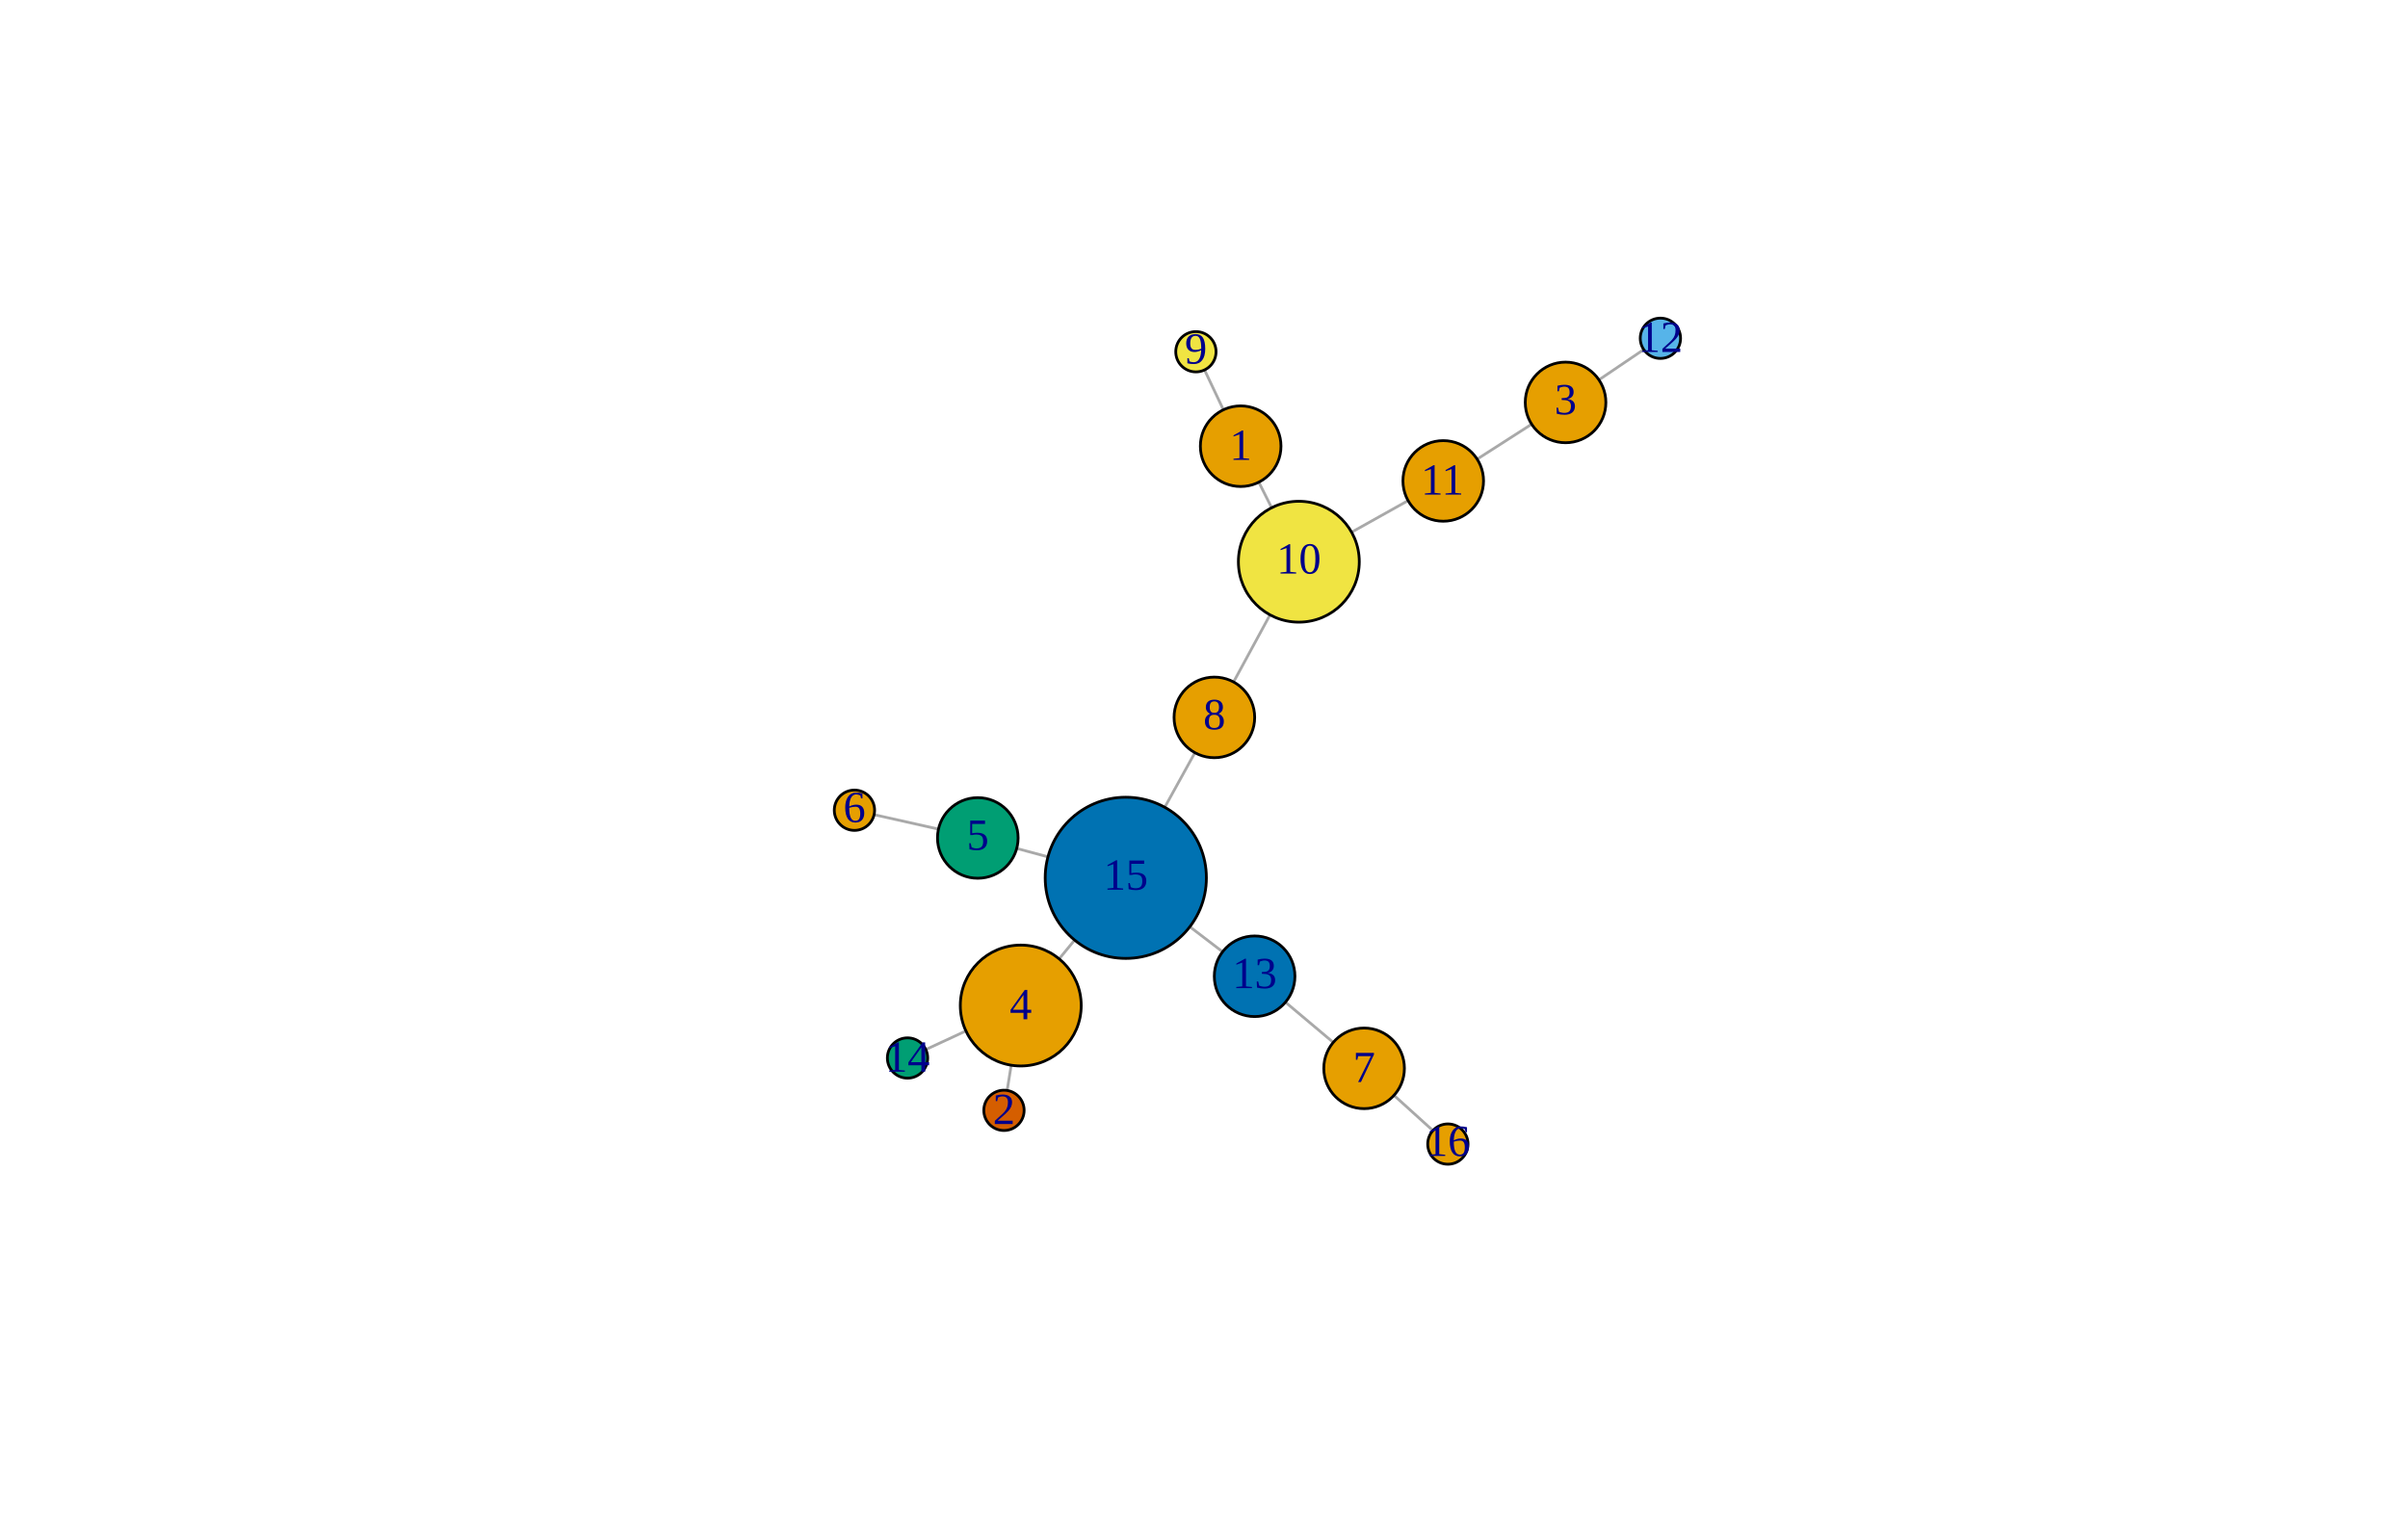 <?xml version="1.0" encoding="UTF-8"?>
<svg xmlns:xlink="http://www.w3.org/1999/xlink" xmlns="http://www.w3.org/2000/svg" width="649pt" height="414pt"
     viewBox="0 0 649 414" version="1.1">
    <defs>
        <g>
            <symbol overflow="visible" id="glyph0-0">
                <path style="stroke:none;" d=""/>
            </symbol>
            <symbol overflow="visible" id="glyph0-1">
                <path style="stroke:none;"
                      d="M 3.672 -0.469 L 5.281 -0.312 L 5.281 0 L 1.062 0 L 1.062 -0.312 L 2.672 -0.469 L 2.672 -6.875 L 1.078 -6.312 L 1.078 -6.625 L 3.375 -7.922 L 3.672 -7.922 Z M 3.672 -0.469 "/>
            </symbol>
            <symbol overflow="visible" id="glyph0-2">
                <path style="stroke:none;"
                      d="M 5.344 0 L 0.531 0 L 0.531 -0.859 L 1.625 -1.859 C 2.32 -2.461 2.832 -2.953 3.156 -3.328 C 3.488 -3.711 3.723 -4.102 3.859 -4.5 C 4.004 -4.906 4.078 -5.367 4.078 -5.891 C 4.078 -6.398 3.961 -6.785 3.734 -7.047 C 3.504 -7.316 3.129 -7.453 2.609 -7.453 C 2.398 -7.453 2.188 -7.422 1.969 -7.359 C 1.75 -7.305 1.555 -7.234 1.391 -7.141 L 1.172 -6.188 L 0.797 -6.188 L 0.797 -7.688 C 1.504 -7.863 2.109 -7.953 2.609 -7.953 C 3.461 -7.953 4.102 -7.77 4.531 -7.406 C 4.969 -7.051 5.188 -6.547 5.188 -5.891 C 5.188 -5.453 5.098 -5.039 4.922 -4.656 C 4.754 -4.27 4.492 -3.883 4.141 -3.5 C 3.797 -3.113 3.219 -2.57 2.406 -1.875 C 2.051 -1.582 1.68 -1.258 1.297 -0.906 L 5.344 -0.906 Z M 5.344 0 "/>
            </symbol>
            <symbol overflow="visible" id="glyph0-3">
                <path style="stroke:none;"
                      d="M 5.531 -2.141 C 5.531 -1.43 5.285 -0.875 4.797 -0.469 C 4.316 -0.07 3.633 0.125 2.75 0.125 C 2.008 0.125 1.305 0.035 0.641 -0.141 L 0.578 -1.781 L 0.969 -1.781 L 1.219 -0.688 C 1.375 -0.602 1.594 -0.531 1.875 -0.469 C 2.156 -0.406 2.414 -0.375 2.656 -0.375 C 3.27 -0.375 3.723 -0.516 4.016 -0.797 C 4.305 -1.078 4.453 -1.547 4.453 -2.203 C 4.453 -2.711 4.316 -3.102 4.047 -3.375 C 3.773 -3.645 3.359 -3.789 2.797 -3.812 L 1.953 -3.859 L 1.953 -4.344 L 2.797 -4.391 C 3.234 -4.422 3.555 -4.562 3.766 -4.812 C 3.984 -5.062 4.094 -5.438 4.094 -5.938 C 4.094 -6.469 3.977 -6.852 3.75 -7.094 C 3.52 -7.332 3.156 -7.453 2.656 -7.453 C 2.445 -7.453 2.227 -7.422 2 -7.359 C 1.781 -7.305 1.582 -7.234 1.406 -7.141 L 1.203 -6.188 L 0.812 -6.188 L 0.812 -7.688 C 1.195 -7.789 1.531 -7.859 1.812 -7.891 C 2.094 -7.93 2.375 -7.953 2.656 -7.953 C 4.332 -7.953 5.172 -7.305 5.172 -6.016 C 5.172 -5.473 5.02 -5.039 4.719 -4.719 C 4.426 -4.395 4.004 -4.191 3.453 -4.109 C 4.172 -4.023 4.695 -3.82 5.031 -3.5 C 5.363 -3.176 5.531 -2.723 5.531 -2.141 Z M 5.531 -2.141 "/>
            </symbol>
            <symbol overflow="visible" id="glyph0-4">
                <path style="stroke:none;"
                      d="M 4.75 -1.734 L 4.75 0 L 3.734 0 L 3.734 -1.734 L 0.234 -1.734 L 0.234 -2.516 L 4.078 -7.906 L 4.75 -7.906 L 4.75 -2.562 L 5.812 -2.562 L 5.812 -1.734 Z M 3.734 -6.516 L 3.703 -6.516 L 0.891 -2.562 L 3.734 -2.562 Z M 3.734 -6.516 "/>
            </symbol>
            <symbol overflow="visible" id="glyph0-5">
                <path style="stroke:none;"
                      d="M 2.844 -4.594 C 3.75 -4.594 4.422 -4.406 4.859 -4.031 C 5.305 -3.664 5.531 -3.102 5.531 -2.344 C 5.531 -1.551 5.289 -0.941 4.812 -0.516 C 4.332 -0.086 3.645 0.125 2.75 0.125 C 2.008 0.125 1.348 0.035 0.766 -0.141 L 0.703 -1.781 L 1.078 -1.781 L 1.344 -0.688 C 1.52 -0.594 1.727 -0.516 1.969 -0.453 C 2.207 -0.398 2.438 -0.375 2.656 -0.375 C 3.27 -0.375 3.723 -0.52 4.016 -0.812 C 4.305 -1.102 4.453 -1.594 4.453 -2.281 C 4.453 -2.758 4.391 -3.125 4.266 -3.375 C 4.141 -3.625 3.941 -3.805 3.672 -3.922 C 3.398 -4.047 3.031 -4.109 2.562 -4.109 C 2.207 -4.109 1.863 -4.062 1.531 -3.969 L 0.969 -3.969 L 0.969 -7.859 L 4.953 -7.859 L 4.953 -6.969 L 1.484 -6.969 L 1.484 -4.453 C 1.91 -4.547 2.363 -4.594 2.844 -4.594 Z M 2.844 -4.594 "/>
            </symbol>
            <symbol overflow="visible" id="glyph0-6">
                <path style="stroke:none;"
                      d="M 5.641 -2.438 C 5.641 -1.625 5.43 -0.992 5.016 -0.547 C 4.609 -0.098 4.016 0.125 3.234 0.125 C 2.359 0.125 1.688 -0.219 1.219 -0.906 C 0.75 -1.602 0.516 -2.594 0.516 -3.875 C 0.516 -4.719 0.633 -5.445 0.875 -6.062 C 1.125 -6.676 1.469 -7.145 1.906 -7.469 C 2.352 -7.789 2.867 -7.953 3.453 -7.953 C 4.023 -7.953 4.594 -7.879 5.156 -7.734 L 5.156 -6.391 L 4.781 -6.391 L 4.578 -7.188 C 4.441 -7.258 4.266 -7.32 4.047 -7.375 C 3.828 -7.426 3.629 -7.453 3.453 -7.453 C 2.891 -7.453 2.445 -7.176 2.125 -6.625 C 1.801 -6.07 1.625 -5.266 1.594 -4.203 C 2.238 -4.535 2.879 -4.703 3.516 -4.703 C 4.203 -4.703 4.727 -4.508 5.094 -4.125 C 5.457 -3.738 5.641 -3.176 5.641 -2.438 Z M 3.219 -0.344 C 3.688 -0.344 4.023 -0.492 4.234 -0.797 C 4.453 -1.109 4.562 -1.617 4.562 -2.328 C 4.562 -2.961 4.457 -3.422 4.25 -3.703 C 4.051 -3.992 3.734 -4.141 3.297 -4.141 C 2.766 -4.141 2.195 -4.039 1.594 -3.844 C 1.594 -2.656 1.727 -1.773 2 -1.203 C 2.27 -0.629 2.676 -0.344 3.219 -0.344 Z M 3.219 -0.344 "/>
            </symbol>
            <symbol overflow="visible" id="glyph0-7">
                <path style="stroke:none;"
                      d="M 1.172 -6 L 0.797 -6 L 0.797 -7.859 L 5.656 -7.859 L 5.656 -7.406 L 2.156 0 L 1.391 0 L 4.828 -6.969 L 1.391 -6.969 Z M 1.172 -6 "/>
            </symbol>
            <symbol overflow="visible" id="glyph0-8">
                <path style="stroke:none;"
                      d="M 5.297 -5.938 C 5.297 -5.508 5.191 -5.145 4.984 -4.844 C 4.773 -4.551 4.492 -4.328 4.141 -4.172 C 4.586 -4.004 4.93 -3.742 5.172 -3.391 C 5.422 -3.047 5.547 -2.625 5.547 -2.125 C 5.547 -1.383 5.336 -0.82 4.922 -0.438 C 4.504 -0.062 3.852 0.125 2.969 0.125 C 1.289 0.125 0.453 -0.625 0.453 -2.125 C 0.453 -2.645 0.578 -3.07 0.828 -3.406 C 1.078 -3.75 1.414 -4.004 1.844 -4.172 C 1.508 -4.328 1.234 -4.551 1.016 -4.844 C 0.805 -5.145 0.703 -5.508 0.703 -5.938 C 0.703 -6.594 0.898 -7.098 1.297 -7.453 C 1.691 -7.805 2.266 -7.984 3.016 -7.984 C 3.742 -7.984 4.305 -7.805 4.703 -7.453 C 5.098 -7.098 5.297 -6.594 5.297 -5.938 Z M 4.484 -2.125 C 4.484 -2.75 4.359 -3.203 4.109 -3.484 C 3.867 -3.766 3.488 -3.906 2.969 -3.906 C 2.445 -3.906 2.07 -3.77 1.844 -3.5 C 1.625 -3.227 1.516 -2.77 1.516 -2.125 C 1.516 -1.457 1.629 -0.992 1.859 -0.734 C 2.086 -0.473 2.457 -0.344 2.969 -0.344 C 3.488 -0.344 3.867 -0.477 4.109 -0.75 C 4.359 -1.02 4.484 -1.477 4.484 -2.125 Z M 4.25 -5.938 C 4.25 -6.477 4.141 -6.875 3.922 -7.125 C 3.711 -7.383 3.398 -7.516 2.984 -7.516 C 2.566 -7.516 2.254 -7.391 2.047 -7.141 C 1.848 -6.898 1.75 -6.5 1.75 -5.938 C 1.75 -5.395 1.848 -5.004 2.047 -4.766 C 2.242 -4.535 2.555 -4.422 2.984 -4.422 C 3.422 -4.422 3.738 -4.539 3.938 -4.781 C 4.145 -5.02 4.25 -5.406 4.25 -5.938 Z M 4.25 -5.938 "/>
            </symbol>
            <symbol overflow="visible" id="glyph0-9">
                <path style="stroke:none;"
                      d="M 0.391 -5.469 C 0.391 -6.25 0.609 -6.859 1.047 -7.297 C 1.492 -7.734 2.117 -7.953 2.922 -7.953 C 3.816 -7.953 4.473 -7.629 4.891 -6.984 C 5.305 -6.336 5.516 -5.328 5.516 -3.953 C 5.516 -2.629 5.242 -1.617 4.703 -0.922 C 4.172 -0.223 3.422 0.125 2.453 0.125 C 1.816 0.125 1.234 0.055 0.703 -0.078 L 0.703 -1.438 L 1.078 -1.438 L 1.281 -0.594 C 1.406 -0.539 1.57 -0.488 1.781 -0.438 C 2 -0.395 2.211 -0.375 2.422 -0.375 C 3.047 -0.375 3.523 -0.645 3.859 -1.188 C 4.203 -1.738 4.391 -2.547 4.422 -3.609 C 3.828 -3.285 3.223 -3.125 2.609 -3.125 C 1.922 -3.125 1.379 -3.328 0.984 -3.734 C 0.586 -4.148 0.391 -4.727 0.391 -5.469 Z M 2.938 -7.484 C 1.957 -7.484 1.469 -6.801 1.469 -5.438 C 1.469 -4.844 1.582 -4.398 1.812 -4.109 C 2.051 -3.828 2.414 -3.688 2.906 -3.688 C 3.406 -3.688 3.914 -3.789 4.438 -4 C 4.438 -5.195 4.316 -6.078 4.078 -6.641 C 3.836 -7.203 3.457 -7.484 2.938 -7.484 Z M 2.938 -7.484 "/>
            </symbol>
            <symbol overflow="visible" id="glyph0-10">
                <path style="stroke:none;"
                      d="M 5.547 -3.969 C 5.547 -1.238 4.688 0.125 2.969 0.125 C 2.133 0.125 1.504 -0.223 1.078 -0.922 C 0.66 -1.617 0.453 -2.633 0.453 -3.969 C 0.453 -5.258 0.66 -6.25 1.078 -6.938 C 1.504 -7.633 2.148 -7.984 3.016 -7.984 C 3.836 -7.984 4.461 -7.641 4.891 -6.953 C 5.328 -6.273 5.547 -5.281 5.547 -3.969 Z M 4.469 -3.969 C 4.469 -5.219 4.348 -6.117 4.109 -6.672 C 3.867 -7.234 3.488 -7.516 2.969 -7.516 C 2.457 -7.516 2.086 -7.25 1.859 -6.719 C 1.641 -6.195 1.531 -5.281 1.531 -3.969 C 1.531 -2.633 1.645 -1.695 1.875 -1.156 C 2.102 -0.613 2.469 -0.344 2.969 -0.344 C 3.477 -0.344 3.852 -0.625 4.094 -1.188 C 4.344 -1.758 4.469 -2.688 4.469 -3.969 Z M 4.469 -3.969 "/>
            </symbol>
        </g>
    </defs>
    <g id="surface42832">
        <rect x="0" y="0" width="649" height="414" style="fill:rgb(100%,100%,100%);fill-opacity:1;stroke:none;"/>
        <path style="fill:none;stroke-width:0.75;stroke-linecap:round;stroke-linejoin:round;stroke:rgb(66.275%,66.275%,66.275%);stroke-opacity:1;stroke-miterlimit:10;"
              d="M 271.445 293.953 L 272.539 287.148 "/>
        <path style="fill:none;stroke-width:0.75;stroke-linecap:round;stroke-linejoin:round;stroke:rgb(66.275%,66.275%,66.275%);stroke-opacity:1;stroke-miterlimit:10;"
              d="M 252.934 223.508 L 235.586 219.609 "/>
        <path style="fill:none;stroke-width:0.75;stroke-linecap:round;stroke-linejoin:round;stroke:rgb(66.275%,66.275%,66.275%);stroke-opacity:1;stroke-miterlimit:10;"
              d="M 329.734 110.469 L 324.645 99.727 "/>
        <path style="fill:none;stroke-width:0.75;stroke-linecap:round;stroke-linejoin:round;stroke:rgb(66.275%,66.275%,66.275%);stroke-opacity:1;stroke-miterlimit:10;"
              d="M 339.27 129.984 L 342.734 136.871 "/>
        <path style="fill:none;stroke-width:0.75;stroke-linecap:round;stroke-linejoin:round;stroke:rgb(66.275%,66.275%,66.275%);stroke-opacity:1;stroke-miterlimit:10;"
              d="M 332.473 183.848 L 342.293 165.746 "/>
        <path style="fill:none;stroke-width:0.75;stroke-linecap:round;stroke-linejoin:round;stroke:rgb(66.275%,66.275%,66.275%);stroke-opacity:1;stroke-miterlimit:10;"
              d="M 412.805 114.352 L 398.121 123.773 "/>
        <path style="fill:none;stroke-width:0.75;stroke-linecap:round;stroke-linejoin:round;stroke:rgb(66.275%,66.275%,66.275%);stroke-opacity:1;stroke-miterlimit:10;"
              d="M 364.277 143.469 L 379.504 134.945 "/>
        <path style="fill:none;stroke-width:0.75;stroke-linecap:round;stroke-linejoin:round;stroke:rgb(66.275%,66.275%,66.275%);stroke-opacity:1;stroke-miterlimit:10;"
              d="M 430.941 102.398 L 443.012 94.23 "/>
        <path style="fill:none;stroke-width:0.75;stroke-linecap:round;stroke-linejoin:round;stroke:rgb(66.275%,66.275%,66.275%);stroke-opacity:1;stroke-miterlimit:10;"
              d="M 359.34 281.004 L 346.453 270.164 "/>
        <path style="fill:none;stroke-width:0.75;stroke-linecap:round;stroke-linejoin:round;stroke:rgb(66.275%,66.275%,66.275%);stroke-opacity:1;stroke-miterlimit:10;"
              d="M 260.336 277.914 L 249.52 282.926 "/>
        <path style="fill:none;stroke-width:0.75;stroke-linecap:round;stroke-linejoin:round;stroke:rgb(66.275%,66.275%,66.275%);stroke-opacity:1;stroke-miterlimit:10;"
              d="M 285.465 258.48 L 289.629 253.414 "/>
        <path style="fill:none;stroke-width:0.75;stroke-linecap:round;stroke-linejoin:round;stroke:rgb(66.275%,66.275%,66.275%);stroke-opacity:1;stroke-miterlimit:10;"
              d="M 274.02 228.715 L 282.449 230.984 "/>
        <path style="fill:none;stroke-width:0.75;stroke-linecap:round;stroke-linejoin:round;stroke:rgb(66.275%,66.275%,66.275%);stroke-opacity:1;stroke-miterlimit:10;"
              d="M 322.047 202.902 L 313.922 217.621 "/>
        <path style="fill:none;stroke-width:0.75;stroke-linecap:round;stroke-linejoin:round;stroke:rgb(66.275%,66.275%,66.275%);stroke-opacity:1;stroke-miterlimit:10;"
              d="M 329.516 256.578 L 320.684 249.828 "/>
        <path style="fill:none;stroke-width:0.75;stroke-linecap:round;stroke-linejoin:round;stroke:rgb(66.275%,66.275%,66.275%);stroke-opacity:1;stroke-miterlimit:10;"
              d="M 375.707 295.277 L 386.199 304.77 "/>
        <path style="fill-rule:nonzero;fill:rgb(90.196%,62.353%,0%);fill-opacity:1;stroke-width:0.75;stroke-linecap:round;stroke-linejoin:round;stroke:rgb(0%,0%,0%);stroke-opacity:1;stroke-miterlimit:10;"
              d="M 345.246 120.281 C 345.246 126.281 340.383 131.145 334.387 131.145 C 328.387 131.145 323.523 126.281 323.523 120.281 C 323.523 114.285 328.387 109.422 334.387 109.422 C 340.383 109.422 345.246 114.285 345.246 120.281 "/>
        <path style="fill-rule:nonzero;fill:rgb(83.529%,36.863%,0%);fill-opacity:1;stroke-width:0.75;stroke-linecap:round;stroke-linejoin:round;stroke:rgb(0%,0%,0%);stroke-opacity:1;stroke-miterlimit:10;"
              d="M 276.02 299.316 C 276.02 302.316 273.586 304.746 270.586 304.746 C 267.59 304.746 265.156 302.316 265.156 299.316 C 265.156 296.316 267.59 293.887 270.586 293.887 C 273.586 293.887 276.02 296.316 276.02 299.316 "/>
        <path style="fill-rule:nonzero;fill:rgb(90.196%,62.353%,0%);fill-opacity:1;stroke-width:0.75;stroke-linecap:round;stroke-linejoin:round;stroke:rgb(0%,0%,0%);stroke-opacity:1;stroke-miterlimit:10;"
              d="M 432.809 108.484 C 432.809 114.48 427.945 119.344 421.945 119.344 C 415.949 119.344 411.086 114.48 411.086 108.484 C 411.086 102.484 415.949 97.621 421.945 97.621 C 427.945 97.621 432.809 102.484 432.809 108.484 "/>
        <path style="fill-rule:nonzero;fill:rgb(90.196%,62.353%,0%);fill-opacity:1;stroke-width:0.75;stroke-linecap:round;stroke-linejoin:round;stroke:rgb(0%,0%,0%);stroke-opacity:1;stroke-miterlimit:10;"
              d="M 291.406 271.062 C 291.406 280.059 284.113 287.355 275.117 287.355 C 266.117 287.355 258.824 280.059 258.824 271.062 C 258.824 262.066 266.117 254.77 275.117 254.77 C 284.113 254.77 291.406 262.066 291.406 271.062 "/>
        <path style="fill-rule:nonzero;fill:rgb(0%,61.961%,45.098%);fill-opacity:1;stroke-width:0.75;stroke-linecap:round;stroke-linejoin:round;stroke:rgb(0%,0%,0%);stroke-opacity:1;stroke-miterlimit:10;"
              d="M 274.395 225.887 C 274.395 231.887 269.531 236.75 263.531 236.75 C 257.535 236.75 252.672 231.887 252.672 225.887 C 252.672 219.891 257.535 215.027 263.531 215.027 C 269.531 215.027 274.395 219.891 274.395 225.887 "/>
        <path style="fill-rule:nonzero;fill:rgb(90.196%,62.353%,0%);fill-opacity:1;stroke-width:0.75;stroke-linecap:round;stroke-linejoin:round;stroke:rgb(0%,0%,0%);stroke-opacity:1;stroke-miterlimit:10;"
              d="M 235.719 218.418 C 235.719 221.414 233.289 223.848 230.289 223.848 C 227.289 223.848 224.859 221.414 224.859 218.418 C 224.859 215.418 227.289 212.984 230.289 212.984 C 233.289 212.984 235.719 215.418 235.719 218.418 "/>
        <path style="fill-rule:nonzero;fill:rgb(90.196%,62.353%,0%);fill-opacity:1;stroke-width:0.75;stroke-linecap:round;stroke-linejoin:round;stroke:rgb(0%,0%,0%);stroke-opacity:1;stroke-miterlimit:10;"
              d="M 378.512 287.996 C 378.512 293.992 373.648 298.855 367.648 298.855 C 361.652 298.855 356.789 293.992 356.789 287.996 C 356.789 281.996 361.652 277.133 367.648 277.133 C 373.648 277.133 378.512 281.996 378.512 287.996 "/>
        <path style="fill-rule:nonzero;fill:rgb(90.196%,62.353%,0%);fill-opacity:1;stroke-width:0.75;stroke-linecap:round;stroke-linejoin:round;stroke:rgb(0%,0%,0%);stroke-opacity:1;stroke-miterlimit:10;"
              d="M 338.156 193.395 C 338.156 199.391 333.293 204.254 327.297 204.254 C 321.297 204.254 316.434 199.391 316.434 193.395 C 316.434 187.395 321.297 182.531 327.297 182.531 C 333.293 182.531 338.156 187.395 338.156 193.395 "/>
        <path style="fill-rule:nonzero;fill:rgb(94.118%,89.412%,25.882%);fill-opacity:1;stroke-width:0.75;stroke-linecap:round;stroke-linejoin:round;stroke:rgb(0%,0%,0%);stroke-opacity:1;stroke-miterlimit:10;"
              d="M 327.746 94.82 C 327.746 97.82 325.316 100.25 322.316 100.25 C 319.316 100.25 316.887 97.82 316.887 94.82 C 316.887 91.82 319.316 89.391 322.316 89.391 C 325.316 89.391 327.746 91.82 327.746 94.82 "/>
        <path style="fill-rule:nonzero;fill:rgb(94.118%,89.412%,25.882%);fill-opacity:1;stroke-width:0.75;stroke-linecap:round;stroke-linejoin:round;stroke:rgb(0%,0%,0%);stroke-opacity:1;stroke-miterlimit:10;"
              d="M 366.352 151.426 C 366.352 160.422 359.059 167.715 350.059 167.715 C 341.062 167.715 333.77 160.422 333.77 151.426 C 333.77 142.426 341.062 135.133 350.059 135.133 C 359.059 135.133 366.352 142.426 366.352 151.426 "/>
        <path style="fill-rule:nonzero;fill:rgb(90.196%,62.353%,0%);fill-opacity:1;stroke-width:0.75;stroke-linecap:round;stroke-linejoin:round;stroke:rgb(0%,0%,0%);stroke-opacity:1;stroke-miterlimit:10;"
              d="M 399.84 129.641 C 399.84 135.641 394.98 140.504 388.98 140.504 C 382.98 140.504 378.121 135.641 378.121 129.641 C 378.121 123.645 382.98 118.781 388.98 118.781 C 394.98 118.781 399.84 123.645 399.84 129.641 "/>
        <path style="fill-rule:nonzero;fill:rgb(33.725%,70.588%,91.373%);fill-opacity:1;stroke-width:0.75;stroke-linecap:round;stroke-linejoin:round;stroke:rgb(0%,0%,0%);stroke-opacity:1;stroke-miterlimit:10;"
              d="M 452.941 91.188 C 452.941 94.188 450.512 96.621 447.512 96.621 C 444.512 96.621 442.082 94.188 442.082 91.188 C 442.082 88.191 444.512 85.758 447.512 85.758 C 450.512 85.758 452.941 88.191 452.941 91.188 "/>
        <path style="fill-rule:nonzero;fill:rgb(0%,44.706%,69.804%);fill-opacity:1;stroke-width:0.75;stroke-linecap:round;stroke-linejoin:round;stroke:rgb(0%,0%,0%);stroke-opacity:1;stroke-miterlimit:10;"
              d="M 349.004 263.176 C 349.004 269.172 344.141 274.035 338.145 274.035 C 332.145 274.035 327.281 269.172 327.281 263.176 C 327.281 257.176 332.145 252.312 338.145 252.312 C 344.141 252.312 349.004 257.176 349.004 263.176 "/>
        <path style="fill-rule:nonzero;fill:rgb(0%,61.961%,45.098%);fill-opacity:1;stroke-width:0.75;stroke-linecap:round;stroke-linejoin:round;stroke:rgb(0%,0%,0%);stroke-opacity:1;stroke-miterlimit:10;"
              d="M 250.023 285.207 C 250.023 288.207 247.594 290.637 244.594 290.637 C 241.594 290.637 239.164 288.207 239.164 285.207 C 239.164 282.207 241.594 279.777 244.594 279.777 C 247.594 279.777 250.023 282.207 250.023 285.207 "/>
        <path style="fill-rule:nonzero;fill:rgb(0%,44.706%,69.804%);fill-opacity:1;stroke-width:0.75;stroke-linecap:round;stroke-linejoin:round;stroke:rgb(0%,0%,0%);stroke-opacity:1;stroke-miterlimit:10;"
              d="M 325.145 236.637 C 325.145 248.633 315.422 258.359 303.422 258.359 C 291.426 258.359 281.703 248.633 281.703 236.637 C 281.703 224.641 291.426 214.914 303.422 214.914 C 315.422 214.914 325.145 224.641 325.145 236.637 "/>
        <path style="fill-rule:nonzero;fill:rgb(90.196%,62.353%,0%);fill-opacity:1;stroke-width:0.75;stroke-linecap:round;stroke-linejoin:round;stroke:rgb(0%,0%,0%);stroke-opacity:1;stroke-miterlimit:10;"
              d="M 395.66 308.41 C 395.66 311.41 393.227 313.84 390.23 313.84 C 387.23 313.84 384.797 311.41 384.797 308.41 C 384.797 305.41 387.23 302.98 390.23 302.98 C 393.227 302.98 395.66 305.41 395.66 308.41 "/>
        <g style="fill:rgb(0%,0%,54.51%);fill-opacity:1;">
            <use xlink:href="#glyph0-1" x="331.387" y="123.975"/>
        </g>
        <g style="fill:rgb(0%,0%,54.51%);fill-opacity:1;">
            <use xlink:href="#glyph0-2" x="267.586" y="303.01"/>
        </g>
        <g style="fill:rgb(0%,0%,54.51%);fill-opacity:1;">
            <use xlink:href="#glyph0-3" x="418.945" y="111.678"/>
        </g>
        <g style="fill:rgb(0%,0%,54.51%);fill-opacity:1;">
            <use xlink:href="#glyph0-4" x="272.117" y="274.756"/>
        </g>
        <g style="fill:rgb(0%,0%,54.51%);fill-opacity:1;">
            <use xlink:href="#glyph0-5" x="260.531" y="229.08"/>
        </g>
        <g style="fill:rgb(0%,0%,54.51%);fill-opacity:1;">
            <use xlink:href="#glyph0-6" x="227.289" y="221.611"/>
        </g>
        <g style="fill:rgb(0%,0%,54.51%);fill-opacity:1;">
            <use xlink:href="#glyph0-7" x="364.648" y="291.689"/>
        </g>
        <g style="fill:rgb(0%,0%,54.51%);fill-opacity:1;">
            <use xlink:href="#glyph0-8" x="324.297" y="196.588"/>
        </g>
        <g style="fill:rgb(0%,0%,54.51%);fill-opacity:1;">
            <use xlink:href="#glyph0-9" x="319.316" y="98.014"/>
        </g>
        <g style="fill:rgb(0%,0%,54.51%);fill-opacity:1;">
            <use xlink:href="#glyph0-1" x="344.059" y="154.619"/>
            <use xlink:href="#glyph0-10" x="350.059" y="154.619"/>
        </g>
        <g style="fill:rgb(0%,0%,54.51%);fill-opacity:1;">
            <use xlink:href="#glyph0-1" x="382.98" y="133.334"/>
            <use xlink:href="#glyph0-1" x="388.535" y="133.334"/>
        </g>
        <g style="fill:rgb(0%,0%,54.51%);fill-opacity:1;">
            <use xlink:href="#glyph0-1" x="441.512" y="94.881"/>
            <use xlink:href="#glyph0-2" x="447.512" y="94.881"/>
        </g>
        <g style="fill:rgb(0%,0%,54.51%);fill-opacity:1;">
            <use xlink:href="#glyph0-1" x="332.145" y="266.369"/>
            <use xlink:href="#glyph0-3" x="338.145" y="266.369"/>
        </g>
        <g style="fill:rgb(0%,0%,54.51%);fill-opacity:1;">
            <use xlink:href="#glyph0-1" x="238.594" y="288.9"/>
            <use xlink:href="#glyph0-4" x="244.594" y="288.9"/>
        </g>
        <g style="fill:rgb(0%,0%,54.51%);fill-opacity:1;">
            <use xlink:href="#glyph0-1" x="297.422" y="239.83"/>
            <use xlink:href="#glyph0-5" x="303.422" y="239.83"/>
        </g>
        <g style="fill:rgb(0%,0%,54.51%);fill-opacity:1;">
            <use xlink:href="#glyph0-1" x="384.23" y="311.604"/>
            <use xlink:href="#glyph0-6" x="390.23" y="311.604"/>
        </g>
    </g>
</svg>
